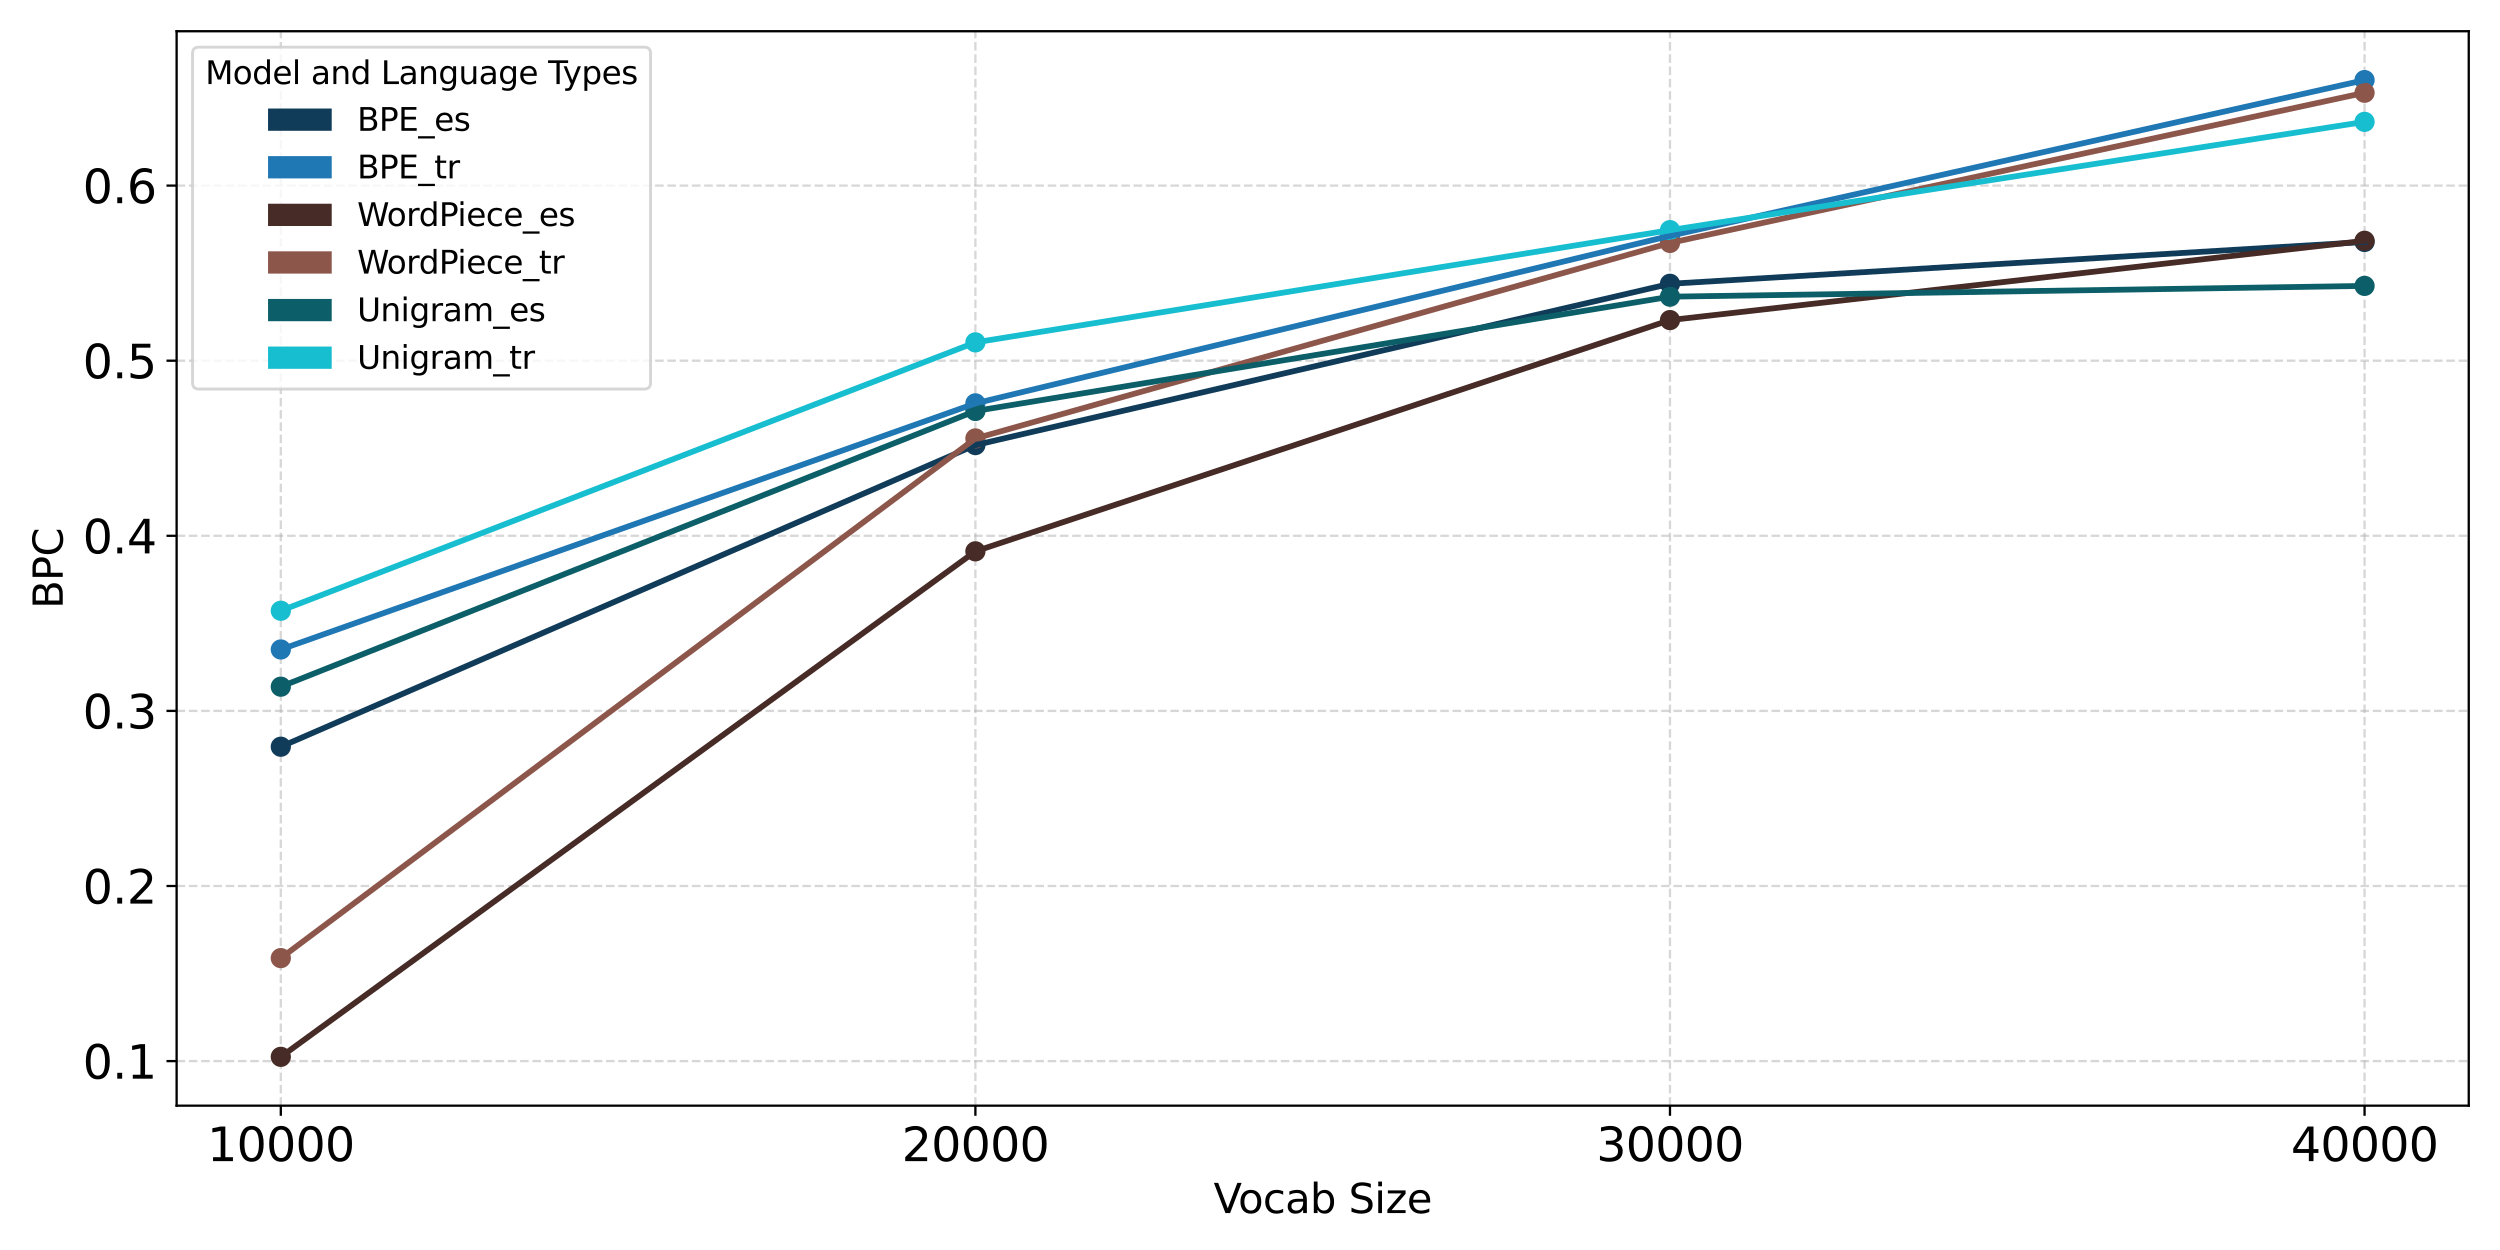 <?xml version="1.0" encoding="utf-8" standalone="no"?>
<!DOCTYPE svg PUBLIC "-//W3C//DTD SVG 1.1//EN"
  "http://www.w3.org/Graphics/SVG/1.1/DTD/svg11.dtd">
<svg xmlns:xlink="http://www.w3.org/1999/xlink" width="864pt" height="432pt" viewBox="0 0 864 432" xmlns="http://www.w3.org/2000/svg" version="1.1">
 <defs>
  <style type="text/css">*{stroke-linejoin: round; stroke-linecap: butt}</style>
 </defs>
 <g id="figure_1">
  <g id="patch_1">
   <path d="M 0 432 
L 864 432 
L 864 0 
L 0 0 
z
" style="fill: #ffffff"/>
  </g>
  <g id="axes_1">
   <g id="patch_2">
    <path d="M 61.04 382.12 
L 853.2 382.12 
L 853.2 10.8 
L 61.04 10.8 
z
" style="fill: #ffffff"/>
   </g>
   <g id="matplotlib.axis_1">
    <g id="xtick_1">
     <g id="line2d_1">
      <path d="M 97.047 382.12 
L 97.047 10.8 
" clip-path="url(#paa1a025ec3)" style="fill: none; stroke-dasharray: 2.96,1.28; stroke-dashoffset: 0; stroke: #b0b0b0; stroke-opacity: 0.5; stroke-width: 0.8"/>
     </g>
     <g id="line2d_2">
      <defs>
       <path id="m5ea8ec9520" d="M 0 0 
L 0 3.5 
" style="stroke: #000000; stroke-width: 0.8"/>
      </defs>
      <g>
       <use xlink:href="#m5ea8ec9520" x="97.047" y="382.12" style="stroke: #000000; stroke-width: 0.8"/>
      </g>
     </g>
     <g id="text_1">
      <!-- 10000 -->
      <g transform="translate(71.597 401.277) scale(0.16 -0.16)">
       <defs>
        <path id="DejaVuSans-31" d="M 794 531 
L 1825 531 
L 1825 4091 
L 703 3866 
L 703 4441 
L 1819 4666 
L 2450 4666 
L 2450 531 
L 3481 531 
L 3481 0 
L 794 0 
L 794 531 
z
" transform="scale(0.016)"/>
        <path id="DejaVuSans-30" d="M 2034 4250 
Q 1547 4250 1301 3770 
Q 1056 3291 1056 2328 
Q 1056 1369 1301 889 
Q 1547 409 2034 409 
Q 2525 409 2770 889 
Q 3016 1369 3016 2328 
Q 3016 3291 2770 3770 
Q 2525 4250 2034 4250 
z
M 2034 4750 
Q 2819 4750 3233 4129 
Q 3647 3509 3647 2328 
Q 3647 1150 3233 529 
Q 2819 -91 2034 -91 
Q 1250 -91 836 529 
Q 422 1150 422 2328 
Q 422 3509 836 4129 
Q 1250 4750 2034 4750 
z
" transform="scale(0.016)"/>
       </defs>
       <use xlink:href="#DejaVuSans-31"/>
       <use xlink:href="#DejaVuSans-30" x="63.623"/>
       <use xlink:href="#DejaVuSans-30" x="127.246"/>
       <use xlink:href="#DejaVuSans-30" x="190.869"/>
       <use xlink:href="#DejaVuSans-30" x="254.492"/>
      </g>
     </g>
    </g>
    <g id="xtick_2">
     <g id="line2d_3">
      <path d="M 337.096 382.12 
L 337.096 10.8 
" clip-path="url(#paa1a025ec3)" style="fill: none; stroke-dasharray: 2.96,1.28; stroke-dashoffset: 0; stroke: #b0b0b0; stroke-opacity: 0.5; stroke-width: 0.8"/>
     </g>
     <g id="line2d_4">
      <g>
       <use xlink:href="#m5ea8ec9520" x="337.096" y="382.12" style="stroke: #000000; stroke-width: 0.8"/>
      </g>
     </g>
     <g id="text_2">
      <!-- 20000 -->
      <g transform="translate(311.646 401.277) scale(0.16 -0.16)">
       <defs>
        <path id="DejaVuSans-32" d="M 1228 531 
L 3431 531 
L 3431 0 
L 469 0 
L 469 531 
Q 828 903 1448 1529 
Q 2069 2156 2228 2338 
Q 2531 2678 2651 2914 
Q 2772 3150 2772 3378 
Q 2772 3750 2511 3984 
Q 2250 4219 1831 4219 
Q 1534 4219 1204 4116 
Q 875 4013 500 3803 
L 500 4441 
Q 881 4594 1212 4672 
Q 1544 4750 1819 4750 
Q 2544 4750 2975 4387 
Q 3406 4025 3406 3419 
Q 3406 3131 3298 2873 
Q 3191 2616 2906 2266 
Q 2828 2175 2409 1742 
Q 1991 1309 1228 531 
z
" transform="scale(0.016)"/>
       </defs>
       <use xlink:href="#DejaVuSans-32"/>
       <use xlink:href="#DejaVuSans-30" x="63.623"/>
       <use xlink:href="#DejaVuSans-30" x="127.246"/>
       <use xlink:href="#DejaVuSans-30" x="190.869"/>
       <use xlink:href="#DejaVuSans-30" x="254.492"/>
      </g>
     </g>
    </g>
    <g id="xtick_3">
     <g id="line2d_5">
      <path d="M 577.144 382.12 
L 577.144 10.8 
" clip-path="url(#paa1a025ec3)" style="fill: none; stroke-dasharray: 2.96,1.28; stroke-dashoffset: 0; stroke: #b0b0b0; stroke-opacity: 0.5; stroke-width: 0.8"/>
     </g>
     <g id="line2d_6">
      <g>
       <use xlink:href="#m5ea8ec9520" x="577.144" y="382.12" style="stroke: #000000; stroke-width: 0.8"/>
      </g>
     </g>
     <g id="text_3">
      <!-- 30000 -->
      <g transform="translate(551.694 401.277) scale(0.16 -0.16)">
       <defs>
        <path id="DejaVuSans-33" d="M 2597 2516 
Q 3050 2419 3304 2112 
Q 3559 1806 3559 1356 
Q 3559 666 3084 287 
Q 2609 -91 1734 -91 
Q 1441 -91 1130 -33 
Q 819 25 488 141 
L 488 750 
Q 750 597 1062 519 
Q 1375 441 1716 441 
Q 2309 441 2620 675 
Q 2931 909 2931 1356 
Q 2931 1769 2642 2001 
Q 2353 2234 1838 2234 
L 1294 2234 
L 1294 2753 
L 1863 2753 
Q 2328 2753 2575 2939 
Q 2822 3125 2822 3475 
Q 2822 3834 2567 4026 
Q 2313 4219 1838 4219 
Q 1578 4219 1281 4162 
Q 984 4106 628 3988 
L 628 4550 
Q 988 4650 1302 4700 
Q 1616 4750 1894 4750 
Q 2613 4750 3031 4423 
Q 3450 4097 3450 3541 
Q 3450 3153 3228 2886 
Q 3006 2619 2597 2516 
z
" transform="scale(0.016)"/>
       </defs>
       <use xlink:href="#DejaVuSans-33"/>
       <use xlink:href="#DejaVuSans-30" x="63.623"/>
       <use xlink:href="#DejaVuSans-30" x="127.246"/>
       <use xlink:href="#DejaVuSans-30" x="190.869"/>
       <use xlink:href="#DejaVuSans-30" x="254.492"/>
      </g>
     </g>
    </g>
    <g id="xtick_4">
     <g id="line2d_7">
      <path d="M 817.193 382.12 
L 817.193 10.8 
" clip-path="url(#paa1a025ec3)" style="fill: none; stroke-dasharray: 2.96,1.28; stroke-dashoffset: 0; stroke: #b0b0b0; stroke-opacity: 0.5; stroke-width: 0.8"/>
     </g>
     <g id="line2d_8">
      <g>
       <use xlink:href="#m5ea8ec9520" x="817.193" y="382.12" style="stroke: #000000; stroke-width: 0.8"/>
      </g>
     </g>
     <g id="text_4">
      <!-- 40000 -->
      <g transform="translate(791.743 401.277) scale(0.16 -0.16)">
       <defs>
        <path id="DejaVuSans-34" d="M 2419 4116 
L 825 1625 
L 2419 1625 
L 2419 4116 
z
M 2253 4666 
L 3047 4666 
L 3047 1625 
L 3713 1625 
L 3713 1100 
L 3047 1100 
L 3047 0 
L 2419 0 
L 2419 1100 
L 313 1100 
L 313 1709 
L 2253 4666 
z
" transform="scale(0.016)"/>
       </defs>
       <use xlink:href="#DejaVuSans-34"/>
       <use xlink:href="#DejaVuSans-30" x="63.623"/>
       <use xlink:href="#DejaVuSans-30" x="127.246"/>
       <use xlink:href="#DejaVuSans-30" x="190.869"/>
       <use xlink:href="#DejaVuSans-30" x="254.492"/>
      </g>
     </g>
    </g>
    <g id="text_5">
     <!-- Vocab Size -->
     <g transform="translate(419.414 419.243) scale(0.14 -0.14)">
      <defs>
       <path id="DejaVuSans-56" d="M 1831 0 
L 50 4666 
L 709 4666 
L 2188 738 
L 3669 4666 
L 4325 4666 
L 2547 0 
L 1831 0 
z
" transform="scale(0.016)"/>
       <path id="DejaVuSans-6f" d="M 1959 3097 
Q 1497 3097 1228 2736 
Q 959 2375 959 1747 
Q 959 1119 1226 758 
Q 1494 397 1959 397 
Q 2419 397 2687 759 
Q 2956 1122 2956 1747 
Q 2956 2369 2687 2733 
Q 2419 3097 1959 3097 
z
M 1959 3584 
Q 2709 3584 3137 3096 
Q 3566 2609 3566 1747 
Q 3566 888 3137 398 
Q 2709 -91 1959 -91 
Q 1206 -91 779 398 
Q 353 888 353 1747 
Q 353 2609 779 3096 
Q 1206 3584 1959 3584 
z
" transform="scale(0.016)"/>
       <path id="DejaVuSans-63" d="M 3122 3366 
L 3122 2828 
Q 2878 2963 2633 3030 
Q 2388 3097 2138 3097 
Q 1578 3097 1268 2742 
Q 959 2388 959 1747 
Q 959 1106 1268 751 
Q 1578 397 2138 397 
Q 2388 397 2633 464 
Q 2878 531 3122 666 
L 3122 134 
Q 2881 22 2623 -34 
Q 2366 -91 2075 -91 
Q 1284 -91 818 406 
Q 353 903 353 1747 
Q 353 2603 823 3093 
Q 1294 3584 2113 3584 
Q 2378 3584 2631 3529 
Q 2884 3475 3122 3366 
z
" transform="scale(0.016)"/>
       <path id="DejaVuSans-61" d="M 2194 1759 
Q 1497 1759 1228 1600 
Q 959 1441 959 1056 
Q 959 750 1161 570 
Q 1363 391 1709 391 
Q 2188 391 2477 730 
Q 2766 1069 2766 1631 
L 2766 1759 
L 2194 1759 
z
M 3341 1997 
L 3341 0 
L 2766 0 
L 2766 531 
Q 2569 213 2275 61 
Q 1981 -91 1556 -91 
Q 1019 -91 701 211 
Q 384 513 384 1019 
Q 384 1609 779 1909 
Q 1175 2209 1959 2209 
L 2766 2209 
L 2766 2266 
Q 2766 2663 2505 2880 
Q 2244 3097 1772 3097 
Q 1472 3097 1187 3025 
Q 903 2953 641 2809 
L 641 3341 
Q 956 3463 1253 3523 
Q 1550 3584 1831 3584 
Q 2591 3584 2966 3190 
Q 3341 2797 3341 1997 
z
" transform="scale(0.016)"/>
       <path id="DejaVuSans-62" d="M 3116 1747 
Q 3116 2381 2855 2742 
Q 2594 3103 2138 3103 
Q 1681 3103 1420 2742 
Q 1159 2381 1159 1747 
Q 1159 1113 1420 752 
Q 1681 391 2138 391 
Q 2594 391 2855 752 
Q 3116 1113 3116 1747 
z
M 1159 2969 
Q 1341 3281 1617 3432 
Q 1894 3584 2278 3584 
Q 2916 3584 3314 3078 
Q 3713 2572 3713 1747 
Q 3713 922 3314 415 
Q 2916 -91 2278 -91 
Q 1894 -91 1617 61 
Q 1341 213 1159 525 
L 1159 0 
L 581 0 
L 581 4863 
L 1159 4863 
L 1159 2969 
z
" transform="scale(0.016)"/>
       <path id="DejaVuSans-20" transform="scale(0.016)"/>
       <path id="DejaVuSans-53" d="M 3425 4513 
L 3425 3897 
Q 3066 4069 2747 4153 
Q 2428 4238 2131 4238 
Q 1616 4238 1336 4038 
Q 1056 3838 1056 3469 
Q 1056 3159 1242 3001 
Q 1428 2844 1947 2747 
L 2328 2669 
Q 3034 2534 3370 2195 
Q 3706 1856 3706 1288 
Q 3706 609 3251 259 
Q 2797 -91 1919 -91 
Q 1588 -91 1214 -16 
Q 841 59 441 206 
L 441 856 
Q 825 641 1194 531 
Q 1563 422 1919 422 
Q 2459 422 2753 634 
Q 3047 847 3047 1241 
Q 3047 1584 2836 1778 
Q 2625 1972 2144 2069 
L 1759 2144 
Q 1053 2284 737 2584 
Q 422 2884 422 3419 
Q 422 4038 858 4394 
Q 1294 4750 2059 4750 
Q 2388 4750 2728 4690 
Q 3069 4631 3425 4513 
z
" transform="scale(0.016)"/>
       <path id="DejaVuSans-69" d="M 603 3500 
L 1178 3500 
L 1178 0 
L 603 0 
L 603 3500 
z
M 603 4863 
L 1178 4863 
L 1178 4134 
L 603 4134 
L 603 4863 
z
" transform="scale(0.016)"/>
       <path id="DejaVuSans-7a" d="M 353 3500 
L 3084 3500 
L 3084 2975 
L 922 459 
L 3084 459 
L 3084 0 
L 275 0 
L 275 525 
L 2438 3041 
L 353 3041 
L 353 3500 
z
" transform="scale(0.016)"/>
       <path id="DejaVuSans-65" d="M 3597 1894 
L 3597 1613 
L 953 1613 
Q 991 1019 1311 708 
Q 1631 397 2203 397 
Q 2534 397 2845 478 
Q 3156 559 3463 722 
L 3463 178 
Q 3153 47 2828 -22 
Q 2503 -91 2169 -91 
Q 1331 -91 842 396 
Q 353 884 353 1716 
Q 353 2575 817 3079 
Q 1281 3584 2069 3584 
Q 2775 3584 3186 3129 
Q 3597 2675 3597 1894 
z
M 3022 2063 
Q 3016 2534 2758 2815 
Q 2500 3097 2075 3097 
Q 1594 3097 1305 2825 
Q 1016 2553 972 2059 
L 3022 2063 
z
" transform="scale(0.016)"/>
      </defs>
      <use xlink:href="#DejaVuSans-56"/>
      <use xlink:href="#DejaVuSans-6f" x="60.658"/>
      <use xlink:href="#DejaVuSans-63" x="121.84"/>
      <use xlink:href="#DejaVuSans-61" x="176.82"/>
      <use xlink:href="#DejaVuSans-62" x="238.1"/>
      <use xlink:href="#DejaVuSans-20" x="301.576"/>
      <use xlink:href="#DejaVuSans-53" x="333.363"/>
      <use xlink:href="#DejaVuSans-69" x="396.84"/>
      <use xlink:href="#DejaVuSans-7a" x="424.623"/>
      <use xlink:href="#DejaVuSans-65" x="477.113"/>
     </g>
    </g>
   </g>
   <g id="matplotlib.axis_2">
    <g id="ytick_1">
     <g id="line2d_9">
      <path d="M 61.04 366.713 
L 853.2 366.713 
" clip-path="url(#paa1a025ec3)" style="fill: none; stroke-dasharray: 2.96,1.28; stroke-dashoffset: 0; stroke: #b0b0b0; stroke-opacity: 0.5; stroke-width: 0.8"/>
     </g>
     <g id="line2d_10">
      <defs>
       <path id="mf764d8d210" d="M 0 0 
L -3.5 0 
" style="stroke: #000000; stroke-width: 0.8"/>
      </defs>
      <g>
       <use xlink:href="#mf764d8d210" x="61.04" y="366.713" style="stroke: #000000; stroke-width: 0.8"/>
      </g>
     </g>
     <g id="text_6">
      <!-- 0.1 -->
      <g transform="translate(28.595 372.792) scale(0.16 -0.16)">
       <defs>
        <path id="DejaVuSans-2e" d="M 684 794 
L 1344 794 
L 1344 0 
L 684 0 
L 684 794 
z
" transform="scale(0.016)"/>
       </defs>
       <use xlink:href="#DejaVuSans-30"/>
       <use xlink:href="#DejaVuSans-2e" x="63.623"/>
       <use xlink:href="#DejaVuSans-31" x="95.41"/>
      </g>
     </g>
    </g>
    <g id="ytick_2">
     <g id="line2d_11">
      <path d="M 61.04 306.199 
L 853.2 306.199 
" clip-path="url(#paa1a025ec3)" style="fill: none; stroke-dasharray: 2.96,1.28; stroke-dashoffset: 0; stroke: #b0b0b0; stroke-opacity: 0.5; stroke-width: 0.8"/>
     </g>
     <g id="line2d_12">
      <g>
       <use xlink:href="#mf764d8d210" x="61.04" y="306.199" style="stroke: #000000; stroke-width: 0.8"/>
      </g>
     </g>
     <g id="text_7">
      <!-- 0.2 -->
      <g transform="translate(28.595 312.278) scale(0.16 -0.16)">
       <use xlink:href="#DejaVuSans-30"/>
       <use xlink:href="#DejaVuSans-2e" x="63.623"/>
       <use xlink:href="#DejaVuSans-32" x="95.41"/>
      </g>
     </g>
    </g>
    <g id="ytick_3">
     <g id="line2d_13">
      <path d="M 61.04 245.684 
L 853.2 245.684 
" clip-path="url(#paa1a025ec3)" style="fill: none; stroke-dasharray: 2.96,1.28; stroke-dashoffset: 0; stroke: #b0b0b0; stroke-opacity: 0.5; stroke-width: 0.8"/>
     </g>
     <g id="line2d_14">
      <g>
       <use xlink:href="#mf764d8d210" x="61.04" y="245.684" style="stroke: #000000; stroke-width: 0.8"/>
      </g>
     </g>
     <g id="text_8">
      <!-- 0.3 -->
      <g transform="translate(28.595 251.763) scale(0.16 -0.16)">
       <use xlink:href="#DejaVuSans-30"/>
       <use xlink:href="#DejaVuSans-2e" x="63.623"/>
       <use xlink:href="#DejaVuSans-33" x="95.41"/>
      </g>
     </g>
    </g>
    <g id="ytick_4">
     <g id="line2d_15">
      <path d="M 61.04 185.17 
L 853.2 185.17 
" clip-path="url(#paa1a025ec3)" style="fill: none; stroke-dasharray: 2.96,1.28; stroke-dashoffset: 0; stroke: #b0b0b0; stroke-opacity: 0.5; stroke-width: 0.8"/>
     </g>
     <g id="line2d_16">
      <g>
       <use xlink:href="#mf764d8d210" x="61.04" y="185.17" style="stroke: #000000; stroke-width: 0.8"/>
      </g>
     </g>
     <g id="text_9">
      <!-- 0.4 -->
      <g transform="translate(28.595 191.249) scale(0.16 -0.16)">
       <use xlink:href="#DejaVuSans-30"/>
       <use xlink:href="#DejaVuSans-2e" x="63.623"/>
       <use xlink:href="#DejaVuSans-34" x="95.41"/>
      </g>
     </g>
    </g>
    <g id="ytick_5">
     <g id="line2d_17">
      <path d="M 61.04 124.656 
L 853.2 124.656 
" clip-path="url(#paa1a025ec3)" style="fill: none; stroke-dasharray: 2.96,1.28; stroke-dashoffset: 0; stroke: #b0b0b0; stroke-opacity: 0.5; stroke-width: 0.8"/>
     </g>
     <g id="line2d_18">
      <g>
       <use xlink:href="#mf764d8d210" x="61.04" y="124.656" style="stroke: #000000; stroke-width: 0.8"/>
      </g>
     </g>
     <g id="text_10">
      <!-- 0.5 -->
      <g transform="translate(28.595 130.734) scale(0.16 -0.16)">
       <defs>
        <path id="DejaVuSans-35" d="M 691 4666 
L 3169 4666 
L 3169 4134 
L 1269 4134 
L 1269 2991 
Q 1406 3038 1543 3061 
Q 1681 3084 1819 3084 
Q 2600 3084 3056 2656 
Q 3513 2228 3513 1497 
Q 3513 744 3044 326 
Q 2575 -91 1722 -91 
Q 1428 -91 1123 -41 
Q 819 9 494 109 
L 494 744 
Q 775 591 1075 516 
Q 1375 441 1709 441 
Q 2250 441 2565 725 
Q 2881 1009 2881 1497 
Q 2881 1984 2565 2268 
Q 2250 2553 1709 2553 
Q 1456 2553 1204 2497 
Q 953 2441 691 2322 
L 691 4666 
z
" transform="scale(0.016)"/>
       </defs>
       <use xlink:href="#DejaVuSans-30"/>
       <use xlink:href="#DejaVuSans-2e" x="63.623"/>
       <use xlink:href="#DejaVuSans-35" x="95.41"/>
      </g>
     </g>
    </g>
    <g id="ytick_6">
     <g id="line2d_19">
      <path d="M 61.04 64.141 
L 853.2 64.141 
" clip-path="url(#paa1a025ec3)" style="fill: none; stroke-dasharray: 2.96,1.28; stroke-dashoffset: 0; stroke: #b0b0b0; stroke-opacity: 0.5; stroke-width: 0.8"/>
     </g>
     <g id="line2d_20">
      <g>
       <use xlink:href="#mf764d8d210" x="61.04" y="64.141" style="stroke: #000000; stroke-width: 0.8"/>
      </g>
     </g>
     <g id="text_11">
      <!-- 0.6 -->
      <g transform="translate(28.595 70.22) scale(0.16 -0.16)">
       <defs>
        <path id="DejaVuSans-36" d="M 2113 2584 
Q 1688 2584 1439 2293 
Q 1191 2003 1191 1497 
Q 1191 994 1439 701 
Q 1688 409 2113 409 
Q 2538 409 2786 701 
Q 3034 994 3034 1497 
Q 3034 2003 2786 2293 
Q 2538 2584 2113 2584 
z
M 3366 4563 
L 3366 3988 
Q 3128 4100 2886 4159 
Q 2644 4219 2406 4219 
Q 1781 4219 1451 3797 
Q 1122 3375 1075 2522 
Q 1259 2794 1537 2939 
Q 1816 3084 2150 3084 
Q 2853 3084 3261 2657 
Q 3669 2231 3669 1497 
Q 3669 778 3244 343 
Q 2819 -91 2113 -91 
Q 1303 -91 875 529 
Q 447 1150 447 2328 
Q 447 3434 972 4092 
Q 1497 4750 2381 4750 
Q 2619 4750 2861 4703 
Q 3103 4656 3366 4563 
z
" transform="scale(0.016)"/>
       </defs>
       <use xlink:href="#DejaVuSans-30"/>
       <use xlink:href="#DejaVuSans-2e" x="63.623"/>
       <use xlink:href="#DejaVuSans-36" x="95.41"/>
      </g>
     </g>
    </g>
    <g id="text_12">
     <!-- BPC -->
     <g transform="translate(21.683 210.371) rotate(-90) scale(0.14 -0.14)">
      <defs>
       <path id="DejaVuSans-42" d="M 1259 2228 
L 1259 519 
L 2272 519 
Q 2781 519 3026 730 
Q 3272 941 3272 1375 
Q 3272 1813 3026 2020 
Q 2781 2228 2272 2228 
L 1259 2228 
z
M 1259 4147 
L 1259 2741 
L 2194 2741 
Q 2656 2741 2882 2914 
Q 3109 3088 3109 3444 
Q 3109 3797 2882 3972 
Q 2656 4147 2194 4147 
L 1259 4147 
z
M 628 4666 
L 2241 4666 
Q 2963 4666 3353 4366 
Q 3744 4066 3744 3513 
Q 3744 3084 3544 2831 
Q 3344 2578 2956 2516 
Q 3422 2416 3680 2098 
Q 3938 1781 3938 1306 
Q 3938 681 3513 340 
Q 3088 0 2303 0 
L 628 0 
L 628 4666 
z
" transform="scale(0.016)"/>
       <path id="DejaVuSans-50" d="M 1259 4147 
L 1259 2394 
L 2053 2394 
Q 2494 2394 2734 2622 
Q 2975 2850 2975 3272 
Q 2975 3691 2734 3919 
Q 2494 4147 2053 4147 
L 1259 4147 
z
M 628 4666 
L 2053 4666 
Q 2838 4666 3239 4311 
Q 3641 3956 3641 3272 
Q 3641 2581 3239 2228 
Q 2838 1875 2053 1875 
L 1259 1875 
L 1259 0 
L 628 0 
L 628 4666 
z
" transform="scale(0.016)"/>
       <path id="DejaVuSans-43" d="M 4122 4306 
L 4122 3641 
Q 3803 3938 3442 4084 
Q 3081 4231 2675 4231 
Q 1875 4231 1450 3742 
Q 1025 3253 1025 2328 
Q 1025 1406 1450 917 
Q 1875 428 2675 428 
Q 3081 428 3442 575 
Q 3803 722 4122 1019 
L 4122 359 
Q 3791 134 3420 21 
Q 3050 -91 2638 -91 
Q 1578 -91 968 557 
Q 359 1206 359 2328 
Q 359 3453 968 4101 
Q 1578 4750 2638 4750 
Q 3056 4750 3426 4639 
Q 3797 4528 4122 4306 
z
" transform="scale(0.016)"/>
      </defs>
      <use xlink:href="#DejaVuSans-42"/>
      <use xlink:href="#DejaVuSans-50" x="68.604"/>
      <use xlink:href="#DejaVuSans-43" x="128.906"/>
     </g>
    </g>
   </g>
   <g id="line2d_21">
    <path d="M 97.047 258.068 
" clip-path="url(#paa1a025ec3)" style="fill: none; stroke: #103c5a; stroke-width: 1.5; stroke-linecap: square"/>
    <defs>
     <path id="m902b6ab898" d="M 0 3 
C 0.796 3 1.559 2.684 2.121 2.121 
C 2.684 1.559 3 0.796 3 0 
C 3 -0.796 2.684 -1.559 2.121 -2.121 
C 1.559 -2.684 0.796 -3 0 -3 
C -0.796 -3 -1.559 -2.684 -2.121 -2.121 
C -2.684 -1.559 -3 -0.796 -3 0 
C -3 0.796 -2.684 1.559 -2.121 2.121 
C -1.559 2.684 -0.796 3 0 3 
z
" style="stroke: #103c5a"/>
    </defs>
    <g clip-path="url(#paa1a025ec3)">
     <use xlink:href="#m902b6ab898" x="97.047" y="258.068" style="fill: #103c5a; stroke: #103c5a"/>
    </g>
   </g>
   <g id="line2d_22">
    <path d="M 337.096 153.814 
" clip-path="url(#paa1a025ec3)" style="fill: none; stroke: #103c5a; stroke-width: 1.5; stroke-linecap: square"/>
    <g clip-path="url(#paa1a025ec3)">
     <use xlink:href="#m902b6ab898" x="337.096" y="153.814" style="fill: #103c5a; stroke: #103c5a"/>
    </g>
   </g>
   <g id="line2d_23">
    <path d="M 577.144 98.077 
" clip-path="url(#paa1a025ec3)" style="fill: none; stroke: #103c5a; stroke-width: 1.5; stroke-linecap: square"/>
    <g clip-path="url(#paa1a025ec3)">
     <use xlink:href="#m902b6ab898" x="577.144" y="98.077" style="fill: #103c5a; stroke: #103c5a"/>
    </g>
   </g>
   <g id="line2d_24">
    <path d="M 817.193 83.622 
" clip-path="url(#paa1a025ec3)" style="fill: none; stroke: #103c5a; stroke-width: 1.5; stroke-linecap: square"/>
    <g clip-path="url(#paa1a025ec3)">
     <use xlink:href="#m902b6ab898" x="817.193" y="83.622" style="fill: #103c5a; stroke: #103c5a"/>
    </g>
   </g>
   <g id="line2d_25">
    <path d="M 97.047 224.46 
" clip-path="url(#paa1a025ec3)" style="fill: none; stroke: #1f77b4; stroke-width: 1.5; stroke-linecap: square"/>
    <defs>
     <path id="mcb213d153a" d="M 0 3 
C 0.796 3 1.559 2.684 2.121 2.121 
C 2.684 1.559 3 0.796 3 0 
C 3 -0.796 2.684 -1.559 2.121 -2.121 
C 1.559 -2.684 0.796 -3 0 -3 
C -0.796 -3 -1.559 -2.684 -2.121 -2.121 
C -2.684 -1.559 -3 -0.796 -3 0 
C -3 0.796 -2.684 1.559 -2.121 2.121 
C -1.559 2.684 -0.796 3 0 3 
z
" style="stroke: #1f77b4"/>
    </defs>
    <g clip-path="url(#paa1a025ec3)">
     <use xlink:href="#mcb213d153a" x="97.047" y="224.46" style="fill: #1f77b4; stroke: #1f77b4"/>
    </g>
   </g>
   <g id="line2d_26">
    <path d="M 337.096 139.403 
" clip-path="url(#paa1a025ec3)" style="fill: none; stroke: #1f77b4; stroke-width: 1.5; stroke-linecap: square"/>
    <g clip-path="url(#paa1a025ec3)">
     <use xlink:href="#mcb213d153a" x="337.096" y="139.403" style="fill: #1f77b4; stroke: #1f77b4"/>
    </g>
   </g>
   <g id="line2d_27">
    <path d="M 577.144 81.499 
" clip-path="url(#paa1a025ec3)" style="fill: none; stroke: #1f77b4; stroke-width: 1.5; stroke-linecap: square"/>
    <g clip-path="url(#paa1a025ec3)">
     <use xlink:href="#mcb213d153a" x="577.144" y="81.499" style="fill: #1f77b4; stroke: #1f77b4"/>
    </g>
   </g>
   <g id="line2d_28">
    <path d="M 817.193 27.678 
" clip-path="url(#paa1a025ec3)" style="fill: none; stroke: #1f77b4; stroke-width: 1.5; stroke-linecap: square"/>
    <g clip-path="url(#paa1a025ec3)">
     <use xlink:href="#mcb213d153a" x="817.193" y="27.678" style="fill: #1f77b4; stroke: #1f77b4"/>
    </g>
   </g>
   <g id="line2d_29">
    <path d="M 97.047 365.242 
" clip-path="url(#paa1a025ec3)" style="fill: none; stroke: #462b26; stroke-width: 1.5; stroke-linecap: square"/>
    <defs>
     <path id="m6c644f14a7" d="M 0 3 
C 0.796 3 1.559 2.684 2.121 2.121 
C 2.684 1.559 3 0.796 3 0 
C 3 -0.796 2.684 -1.559 2.121 -2.121 
C 1.559 -2.684 0.796 -3 0 -3 
C -0.796 -3 -1.559 -2.684 -2.121 -2.121 
C -2.684 -1.559 -3 -0.796 -3 0 
C -3 0.796 -2.684 1.559 -2.121 2.121 
C -1.559 2.684 -0.796 3 0 3 
z
" style="stroke: #462b26"/>
    </defs>
    <g clip-path="url(#paa1a025ec3)">
     <use xlink:href="#m6c644f14a7" x="97.047" y="365.242" style="fill: #462b26; stroke: #462b26"/>
    </g>
   </g>
   <g id="line2d_30">
    <path d="M 337.096 190.539 
" clip-path="url(#paa1a025ec3)" style="fill: none; stroke: #462b26; stroke-width: 1.5; stroke-linecap: square"/>
    <g clip-path="url(#paa1a025ec3)">
     <use xlink:href="#m6c644f14a7" x="337.096" y="190.539" style="fill: #462b26; stroke: #462b26"/>
    </g>
   </g>
   <g id="line2d_31">
    <path d="M 577.144 110.62 
" clip-path="url(#paa1a025ec3)" style="fill: none; stroke: #462b26; stroke-width: 1.5; stroke-linecap: square"/>
    <g clip-path="url(#paa1a025ec3)">
     <use xlink:href="#m6c644f14a7" x="577.144" y="110.62" style="fill: #462b26; stroke: #462b26"/>
    </g>
   </g>
   <g id="line2d_32">
    <path d="M 817.193 83.214 
" clip-path="url(#paa1a025ec3)" style="fill: none; stroke: #462b26; stroke-width: 1.5; stroke-linecap: square"/>
    <g clip-path="url(#paa1a025ec3)">
     <use xlink:href="#m6c644f14a7" x="817.193" y="83.214" style="fill: #462b26; stroke: #462b26"/>
    </g>
   </g>
   <g id="line2d_33">
    <path d="M 97.047 331.121 
" clip-path="url(#paa1a025ec3)" style="fill: none; stroke: #8c564b; stroke-width: 1.5; stroke-linecap: square"/>
    <defs>
     <path id="m94c8083b87" d="M 0 3 
C 0.796 3 1.559 2.684 2.121 2.121 
C 2.684 1.559 3 0.796 3 0 
C 3 -0.796 2.684 -1.559 2.121 -2.121 
C 1.559 -2.684 0.796 -3 0 -3 
C -0.796 -3 -1.559 -2.684 -2.121 -2.121 
C -2.684 -1.559 -3 -0.796 -3 0 
C -3 0.796 -2.684 1.559 -2.121 2.121 
C -1.559 2.684 -0.796 3 0 3 
z
" style="stroke: #8c564b"/>
    </defs>
    <g clip-path="url(#paa1a025ec3)">
     <use xlink:href="#m94c8083b87" x="97.047" y="331.121" style="fill: #8c564b; stroke: #8c564b"/>
    </g>
   </g>
   <g id="line2d_34">
    <path d="M 337.096 151.523 
" clip-path="url(#paa1a025ec3)" style="fill: none; stroke: #8c564b; stroke-width: 1.5; stroke-linecap: square"/>
    <g clip-path="url(#paa1a025ec3)">
     <use xlink:href="#m94c8083b87" x="337.096" y="151.523" style="fill: #8c564b; stroke: #8c564b"/>
    </g>
   </g>
   <g id="line2d_35">
    <path d="M 577.144 83.954 
" clip-path="url(#paa1a025ec3)" style="fill: none; stroke: #8c564b; stroke-width: 1.5; stroke-linecap: square"/>
    <g clip-path="url(#paa1a025ec3)">
     <use xlink:href="#m94c8083b87" x="577.144" y="83.954" style="fill: #8c564b; stroke: #8c564b"/>
    </g>
   </g>
   <g id="line2d_36">
    <path d="M 817.193 32.057 
" clip-path="url(#paa1a025ec3)" style="fill: none; stroke: #8c564b; stroke-width: 1.5; stroke-linecap: square"/>
    <g clip-path="url(#paa1a025ec3)">
     <use xlink:href="#m94c8083b87" x="817.193" y="32.057" style="fill: #8c564b; stroke: #8c564b"/>
    </g>
   </g>
   <g id="line2d_37">
    <path d="M 97.047 237.318 
" clip-path="url(#paa1a025ec3)" style="fill: none; stroke: #0c5f68; stroke-width: 1.5; stroke-linecap: square"/>
    <defs>
     <path id="m406b2656cd" d="M 0 3 
C 0.796 3 1.559 2.684 2.121 2.121 
C 2.684 1.559 3 0.796 3 0 
C 3 -0.796 2.684 -1.559 2.121 -2.121 
C 1.559 -2.684 0.796 -3 0 -3 
C -0.796 -3 -1.559 -2.684 -2.121 -2.121 
C -2.684 -1.559 -3 -0.796 -3 0 
C -3 0.796 -2.684 1.559 -2.121 2.121 
C -1.559 2.684 -0.796 3 0 3 
z
" style="stroke: #0c5f68"/>
    </defs>
    <g clip-path="url(#paa1a025ec3)">
     <use xlink:href="#m406b2656cd" x="97.047" y="237.318" style="fill: #0c5f68; stroke: #0c5f68"/>
    </g>
   </g>
   <g id="line2d_38">
    <path d="M 337.096 142.029 
" clip-path="url(#paa1a025ec3)" style="fill: none; stroke: #0c5f68; stroke-width: 1.5; stroke-linecap: square"/>
    <g clip-path="url(#paa1a025ec3)">
     <use xlink:href="#m406b2656cd" x="337.096" y="142.029" style="fill: #0c5f68; stroke: #0c5f68"/>
    </g>
   </g>
   <g id="line2d_39">
    <path d="M 577.144 102.534 
" clip-path="url(#paa1a025ec3)" style="fill: none; stroke: #0c5f68; stroke-width: 1.5; stroke-linecap: square"/>
    <g clip-path="url(#paa1a025ec3)">
     <use xlink:href="#m406b2656cd" x="577.144" y="102.534" style="fill: #0c5f68; stroke: #0c5f68"/>
    </g>
   </g>
   <g id="line2d_40">
    <path d="M 817.193 98.802 
" clip-path="url(#paa1a025ec3)" style="fill: none; stroke: #0c5f68; stroke-width: 1.5; stroke-linecap: square"/>
    <g clip-path="url(#paa1a025ec3)">
     <use xlink:href="#m406b2656cd" x="817.193" y="98.802" style="fill: #0c5f68; stroke: #0c5f68"/>
    </g>
   </g>
   <g id="line2d_41">
    <path d="M 97.047 211.076 
" clip-path="url(#paa1a025ec3)" style="fill: none; stroke: #17becf; stroke-width: 1.5; stroke-linecap: square"/>
    <defs>
     <path id="m7c2806e141" d="M 0 3 
C 0.796 3 1.559 2.684 2.121 2.121 
C 2.684 1.559 3 0.796 3 0 
C 3 -0.796 2.684 -1.559 2.121 -2.121 
C 1.559 -2.684 0.796 -3 0 -3 
C -0.796 -3 -1.559 -2.684 -2.121 -2.121 
C -2.684 -1.559 -3 -0.796 -3 0 
C -3 0.796 -2.684 1.559 -2.121 2.121 
C -1.559 2.684 -0.796 3 0 3 
z
" style="stroke: #17becf"/>
    </defs>
    <g clip-path="url(#paa1a025ec3)">
     <use xlink:href="#m7c2806e141" x="97.047" y="211.076" style="fill: #17becf; stroke: #17becf"/>
    </g>
   </g>
   <g id="line2d_42">
    <path d="M 337.096 118.32 
" clip-path="url(#paa1a025ec3)" style="fill: none; stroke: #17becf; stroke-width: 1.5; stroke-linecap: square"/>
    <g clip-path="url(#paa1a025ec3)">
     <use xlink:href="#m7c2806e141" x="337.096" y="118.32" style="fill: #17becf; stroke: #17becf"/>
    </g>
   </g>
   <g id="line2d_43">
    <path d="M 577.144 79.53 
" clip-path="url(#paa1a025ec3)" style="fill: none; stroke: #17becf; stroke-width: 1.5; stroke-linecap: square"/>
    <g clip-path="url(#paa1a025ec3)">
     <use xlink:href="#m7c2806e141" x="577.144" y="79.53" style="fill: #17becf; stroke: #17becf"/>
    </g>
   </g>
   <g id="line2d_44">
    <path d="M 817.193 42.112 
" clip-path="url(#paa1a025ec3)" style="fill: none; stroke: #17becf; stroke-width: 1.5; stroke-linecap: square"/>
    <g clip-path="url(#paa1a025ec3)">
     <use xlink:href="#m7c2806e141" x="817.193" y="42.112" style="fill: #17becf; stroke: #17becf"/>
    </g>
   </g>
   <g id="line2d_45">
    <path d="M 97.047 258.068 
L 337.096 153.814 
" clip-path="url(#paa1a025ec3)" style="fill: none; stroke: #103c5a; stroke-width: 2; stroke-linecap: square"/>
   </g>
   <g id="line2d_46">
    <path d="M 337.096 153.814 
L 577.144 98.077 
" clip-path="url(#paa1a025ec3)" style="fill: none; stroke: #103c5a; stroke-width: 2; stroke-linecap: square"/>
   </g>
   <g id="line2d_47">
    <path d="M 577.144 98.077 
L 817.193 83.622 
" clip-path="url(#paa1a025ec3)" style="fill: none; stroke: #103c5a; stroke-width: 2; stroke-linecap: square"/>
   </g>
   <g id="line2d_48">
    <path d="M 97.047 224.46 
L 337.096 139.403 
" clip-path="url(#paa1a025ec3)" style="fill: none; stroke: #1f77b4; stroke-width: 2; stroke-linecap: square"/>
   </g>
   <g id="line2d_49">
    <path d="M 337.096 139.403 
L 577.144 81.499 
" clip-path="url(#paa1a025ec3)" style="fill: none; stroke: #1f77b4; stroke-width: 2; stroke-linecap: square"/>
   </g>
   <g id="line2d_50">
    <path d="M 577.144 81.499 
L 817.193 27.678 
" clip-path="url(#paa1a025ec3)" style="fill: none; stroke: #1f77b4; stroke-width: 2; stroke-linecap: square"/>
   </g>
   <g id="line2d_51">
    <path d="M 97.047 365.242 
L 337.096 190.539 
" clip-path="url(#paa1a025ec3)" style="fill: none; stroke: #462b26; stroke-width: 2; stroke-linecap: square"/>
   </g>
   <g id="line2d_52">
    <path d="M 337.096 190.539 
L 577.144 110.62 
" clip-path="url(#paa1a025ec3)" style="fill: none; stroke: #462b26; stroke-width: 2; stroke-linecap: square"/>
   </g>
   <g id="line2d_53">
    <path d="M 577.144 110.62 
L 817.193 83.214 
" clip-path="url(#paa1a025ec3)" style="fill: none; stroke: #462b26; stroke-width: 2; stroke-linecap: square"/>
   </g>
   <g id="line2d_54">
    <path d="M 97.047 331.121 
L 337.096 151.523 
" clip-path="url(#paa1a025ec3)" style="fill: none; stroke: #8c564b; stroke-width: 2; stroke-linecap: square"/>
   </g>
   <g id="line2d_55">
    <path d="M 337.096 151.523 
L 577.144 83.954 
" clip-path="url(#paa1a025ec3)" style="fill: none; stroke: #8c564b; stroke-width: 2; stroke-linecap: square"/>
   </g>
   <g id="line2d_56">
    <path d="M 577.144 83.954 
L 817.193 32.057 
" clip-path="url(#paa1a025ec3)" style="fill: none; stroke: #8c564b; stroke-width: 2; stroke-linecap: square"/>
   </g>
   <g id="line2d_57">
    <path d="M 97.047 237.318 
L 337.096 142.029 
" clip-path="url(#paa1a025ec3)" style="fill: none; stroke: #0c5f68; stroke-width: 2; stroke-linecap: square"/>
   </g>
   <g id="line2d_58">
    <path d="M 337.096 142.029 
L 577.144 102.534 
" clip-path="url(#paa1a025ec3)" style="fill: none; stroke: #0c5f68; stroke-width: 2; stroke-linecap: square"/>
   </g>
   <g id="line2d_59">
    <path d="M 577.144 102.534 
L 817.193 98.802 
" clip-path="url(#paa1a025ec3)" style="fill: none; stroke: #0c5f68; stroke-width: 2; stroke-linecap: square"/>
   </g>
   <g id="line2d_60">
    <path d="M 97.047 211.076 
L 337.096 118.32 
" clip-path="url(#paa1a025ec3)" style="fill: none; stroke: #17becf; stroke-width: 2; stroke-linecap: square"/>
   </g>
   <g id="line2d_61">
    <path d="M 337.096 118.32 
L 577.144 79.53 
" clip-path="url(#paa1a025ec3)" style="fill: none; stroke: #17becf; stroke-width: 2; stroke-linecap: square"/>
   </g>
   <g id="line2d_62">
    <path d="M 577.144 79.53 
L 817.193 42.112 
" clip-path="url(#paa1a025ec3)" style="fill: none; stroke: #17becf; stroke-width: 2; stroke-linecap: square"/>
   </g>
   <g id="patch_3">
    <path d="M 61.04 382.12 
L 61.04 10.8 
" style="fill: none; stroke: #000000; stroke-width: 0.8; stroke-linejoin: miter; stroke-linecap: square"/>
   </g>
   <g id="patch_4">
    <path d="M 853.2 382.12 
L 853.2 10.8 
" style="fill: none; stroke: #000000; stroke-width: 0.8; stroke-linejoin: miter; stroke-linecap: square"/>
   </g>
   <g id="patch_5">
    <path d="M 61.04 382.12 
L 853.2 382.12 
" style="fill: none; stroke: #000000; stroke-width: 0.8; stroke-linejoin: miter; stroke-linecap: square"/>
   </g>
   <g id="patch_6">
    <path d="M 61.04 10.8 
L 853.2 10.8 
" style="fill: none; stroke: #000000; stroke-width: 0.8; stroke-linejoin: miter; stroke-linecap: square"/>
   </g>
   <g id="legend_1">
    <g id="patch_7">
     <path d="M 68.74 134.457 
L 222.633 134.457 
Q 224.833 134.457 224.833 132.257 
L 224.833 18.5 
Q 224.833 16.3 222.633 16.3 
L 68.74 16.3 
Q 66.54 16.3 66.54 18.5 
L 66.54 132.257 
Q 66.54 134.457 68.74 134.457 
z
" style="fill: #ffffff; opacity: 0.8; stroke: #cccccc; stroke-linejoin: miter"/>
    </g>
    <g id="text_13">
     <!-- Model and Language Types -->
     <g transform="translate(70.94 29.058) scale(0.11 -0.11)">
      <defs>
       <path id="DejaVuSans-4d" d="M 628 4666 
L 1569 4666 
L 2759 1491 
L 3956 4666 
L 4897 4666 
L 4897 0 
L 4281 0 
L 4281 4097 
L 3078 897 
L 2444 897 
L 1241 4097 
L 1241 0 
L 628 0 
L 628 4666 
z
" transform="scale(0.016)"/>
       <path id="DejaVuSans-64" d="M 2906 2969 
L 2906 4863 
L 3481 4863 
L 3481 0 
L 2906 0 
L 2906 525 
Q 2725 213 2448 61 
Q 2172 -91 1784 -91 
Q 1150 -91 751 415 
Q 353 922 353 1747 
Q 353 2572 751 3078 
Q 1150 3584 1784 3584 
Q 2172 3584 2448 3432 
Q 2725 3281 2906 2969 
z
M 947 1747 
Q 947 1113 1208 752 
Q 1469 391 1925 391 
Q 2381 391 2643 752 
Q 2906 1113 2906 1747 
Q 2906 2381 2643 2742 
Q 2381 3103 1925 3103 
Q 1469 3103 1208 2742 
Q 947 2381 947 1747 
z
" transform="scale(0.016)"/>
       <path id="DejaVuSans-6c" d="M 603 4863 
L 1178 4863 
L 1178 0 
L 603 0 
L 603 4863 
z
" transform="scale(0.016)"/>
       <path id="DejaVuSans-6e" d="M 3513 2113 
L 3513 0 
L 2938 0 
L 2938 2094 
Q 2938 2591 2744 2837 
Q 2550 3084 2163 3084 
Q 1697 3084 1428 2787 
Q 1159 2491 1159 1978 
L 1159 0 
L 581 0 
L 581 3500 
L 1159 3500 
L 1159 2956 
Q 1366 3272 1645 3428 
Q 1925 3584 2291 3584 
Q 2894 3584 3203 3211 
Q 3513 2838 3513 2113 
z
" transform="scale(0.016)"/>
       <path id="DejaVuSans-4c" d="M 628 4666 
L 1259 4666 
L 1259 531 
L 3531 531 
L 3531 0 
L 628 0 
L 628 4666 
z
" transform="scale(0.016)"/>
       <path id="DejaVuSans-67" d="M 2906 1791 
Q 2906 2416 2648 2759 
Q 2391 3103 1925 3103 
Q 1463 3103 1205 2759 
Q 947 2416 947 1791 
Q 947 1169 1205 825 
Q 1463 481 1925 481 
Q 2391 481 2648 825 
Q 2906 1169 2906 1791 
z
M 3481 434 
Q 3481 -459 3084 -895 
Q 2688 -1331 1869 -1331 
Q 1566 -1331 1297 -1286 
Q 1028 -1241 775 -1147 
L 775 -588 
Q 1028 -725 1275 -790 
Q 1522 -856 1778 -856 
Q 2344 -856 2625 -561 
Q 2906 -266 2906 331 
L 2906 616 
Q 2728 306 2450 153 
Q 2172 0 1784 0 
Q 1141 0 747 490 
Q 353 981 353 1791 
Q 353 2603 747 3093 
Q 1141 3584 1784 3584 
Q 2172 3584 2450 3431 
Q 2728 3278 2906 2969 
L 2906 3500 
L 3481 3500 
L 3481 434 
z
" transform="scale(0.016)"/>
       <path id="DejaVuSans-75" d="M 544 1381 
L 544 3500 
L 1119 3500 
L 1119 1403 
Q 1119 906 1312 657 
Q 1506 409 1894 409 
Q 2359 409 2629 706 
Q 2900 1003 2900 1516 
L 2900 3500 
L 3475 3500 
L 3475 0 
L 2900 0 
L 2900 538 
Q 2691 219 2414 64 
Q 2138 -91 1772 -91 
Q 1169 -91 856 284 
Q 544 659 544 1381 
z
M 1991 3584 
L 1991 3584 
z
" transform="scale(0.016)"/>
       <path id="DejaVuSans-54" d="M -19 4666 
L 3928 4666 
L 3928 4134 
L 2272 4134 
L 2272 0 
L 1638 0 
L 1638 4134 
L -19 4134 
L -19 4666 
z
" transform="scale(0.016)"/>
       <path id="DejaVuSans-79" d="M 2059 -325 
Q 1816 -950 1584 -1140 
Q 1353 -1331 966 -1331 
L 506 -1331 
L 506 -850 
L 844 -850 
Q 1081 -850 1212 -737 
Q 1344 -625 1503 -206 
L 1606 56 
L 191 3500 
L 800 3500 
L 1894 763 
L 2988 3500 
L 3597 3500 
L 2059 -325 
z
" transform="scale(0.016)"/>
       <path id="DejaVuSans-70" d="M 1159 525 
L 1159 -1331 
L 581 -1331 
L 581 3500 
L 1159 3500 
L 1159 2969 
Q 1341 3281 1617 3432 
Q 1894 3584 2278 3584 
Q 2916 3584 3314 3078 
Q 3713 2572 3713 1747 
Q 3713 922 3314 415 
Q 2916 -91 2278 -91 
Q 1894 -91 1617 61 
Q 1341 213 1159 525 
z
M 3116 1747 
Q 3116 2381 2855 2742 
Q 2594 3103 2138 3103 
Q 1681 3103 1420 2742 
Q 1159 2381 1159 1747 
Q 1159 1113 1420 752 
Q 1681 391 2138 391 
Q 2594 391 2855 752 
Q 3116 1113 3116 1747 
z
" transform="scale(0.016)"/>
       <path id="DejaVuSans-73" d="M 2834 3397 
L 2834 2853 
Q 2591 2978 2328 3040 
Q 2066 3103 1784 3103 
Q 1356 3103 1142 2972 
Q 928 2841 928 2578 
Q 928 2378 1081 2264 
Q 1234 2150 1697 2047 
L 1894 2003 
Q 2506 1872 2764 1633 
Q 3022 1394 3022 966 
Q 3022 478 2636 193 
Q 2250 -91 1575 -91 
Q 1294 -91 989 -36 
Q 684 19 347 128 
L 347 722 
Q 666 556 975 473 
Q 1284 391 1588 391 
Q 1994 391 2212 530 
Q 2431 669 2431 922 
Q 2431 1156 2273 1281 
Q 2116 1406 1581 1522 
L 1381 1569 
Q 847 1681 609 1914 
Q 372 2147 372 2553 
Q 372 3047 722 3315 
Q 1072 3584 1716 3584 
Q 2034 3584 2315 3537 
Q 2597 3491 2834 3397 
z
" transform="scale(0.016)"/>
      </defs>
      <use xlink:href="#DejaVuSans-4d"/>
      <use xlink:href="#DejaVuSans-6f" x="86.279"/>
      <use xlink:href="#DejaVuSans-64" x="147.461"/>
      <use xlink:href="#DejaVuSans-65" x="210.938"/>
      <use xlink:href="#DejaVuSans-6c" x="272.461"/>
      <use xlink:href="#DejaVuSans-20" x="300.244"/>
      <use xlink:href="#DejaVuSans-61" x="332.031"/>
      <use xlink:href="#DejaVuSans-6e" x="393.311"/>
      <use xlink:href="#DejaVuSans-64" x="456.689"/>
      <use xlink:href="#DejaVuSans-20" x="520.166"/>
      <use xlink:href="#DejaVuSans-4c" x="551.953"/>
      <use xlink:href="#DejaVuSans-61" x="607.666"/>
      <use xlink:href="#DejaVuSans-6e" x="668.945"/>
      <use xlink:href="#DejaVuSans-67" x="732.324"/>
      <use xlink:href="#DejaVuSans-75" x="795.801"/>
      <use xlink:href="#DejaVuSans-61" x="859.18"/>
      <use xlink:href="#DejaVuSans-67" x="920.459"/>
      <use xlink:href="#DejaVuSans-65" x="983.936"/>
      <use xlink:href="#DejaVuSans-20" x="1045.459"/>
      <use xlink:href="#DejaVuSans-54" x="1077.246"/>
      <use xlink:href="#DejaVuSans-79" x="1122.705"/>
      <use xlink:href="#DejaVuSans-70" x="1181.885"/>
      <use xlink:href="#DejaVuSans-65" x="1245.361"/>
      <use xlink:href="#DejaVuSans-73" x="1306.885"/>
     </g>
    </g>
    <g id="patch_8">
     <path d="M 92.638 45.204 
L 114.638 45.204 
L 114.638 37.504 
L 92.638 37.504 
z
" style="fill: #103c5a"/>
    </g>
    <g id="text_14">
     <!-- BPE_es -->
     <g transform="translate(123.438 45.204) scale(0.11 -0.11)">
      <defs>
       <path id="DejaVuSans-45" d="M 628 4666 
L 3578 4666 
L 3578 4134 
L 1259 4134 
L 1259 2753 
L 3481 2753 
L 3481 2222 
L 1259 2222 
L 1259 531 
L 3634 531 
L 3634 0 
L 628 0 
L 628 4666 
z
" transform="scale(0.016)"/>
       <path id="DejaVuSans-5f" d="M 3263 -1063 
L 3263 -1509 
L -63 -1509 
L -63 -1063 
L 3263 -1063 
z
" transform="scale(0.016)"/>
      </defs>
      <use xlink:href="#DejaVuSans-42"/>
      <use xlink:href="#DejaVuSans-50" x="68.604"/>
      <use xlink:href="#DejaVuSans-45" x="128.906"/>
      <use xlink:href="#DejaVuSans-5f" x="192.09"/>
      <use xlink:href="#DejaVuSans-65" x="242.09"/>
      <use xlink:href="#DejaVuSans-73" x="303.613"/>
     </g>
    </g>
    <g id="patch_9">
     <path d="M 92.638 61.656 
L 114.638 61.656 
L 114.638 53.956 
L 92.638 53.956 
z
" style="fill: #1f77b4"/>
    </g>
    <g id="text_15">
     <!-- BPE_tr -->
     <g transform="translate(123.438 61.656) scale(0.11 -0.11)">
      <defs>
       <path id="DejaVuSans-74" d="M 1172 4494 
L 1172 3500 
L 2356 3500 
L 2356 3053 
L 1172 3053 
L 1172 1153 
Q 1172 725 1289 603 
Q 1406 481 1766 481 
L 2356 481 
L 2356 0 
L 1766 0 
Q 1100 0 847 248 
Q 594 497 594 1153 
L 594 3053 
L 172 3053 
L 172 3500 
L 594 3500 
L 594 4494 
L 1172 4494 
z
" transform="scale(0.016)"/>
       <path id="DejaVuSans-72" d="M 2631 2963 
Q 2534 3019 2420 3045 
Q 2306 3072 2169 3072 
Q 1681 3072 1420 2755 
Q 1159 2438 1159 1844 
L 1159 0 
L 581 0 
L 581 3500 
L 1159 3500 
L 1159 2956 
Q 1341 3275 1631 3429 
Q 1922 3584 2338 3584 
Q 2397 3584 2469 3576 
Q 2541 3569 2628 3553 
L 2631 2963 
z
" transform="scale(0.016)"/>
      </defs>
      <use xlink:href="#DejaVuSans-42"/>
      <use xlink:href="#DejaVuSans-50" x="68.604"/>
      <use xlink:href="#DejaVuSans-45" x="128.906"/>
      <use xlink:href="#DejaVuSans-5f" x="192.09"/>
      <use xlink:href="#DejaVuSans-74" x="242.09"/>
      <use xlink:href="#DejaVuSans-72" x="281.299"/>
     </g>
    </g>
    <g id="patch_10">
     <path d="M 92.638 78.108 
L 114.638 78.108 
L 114.638 70.408 
L 92.638 70.408 
z
" style="fill: #462b26"/>
    </g>
    <g id="text_16">
     <!-- WordPiece_es -->
     <g transform="translate(123.438 78.108) scale(0.11 -0.11)">
      <defs>
       <path id="DejaVuSans-57" d="M 213 4666 
L 850 4666 
L 1831 722 
L 2809 4666 
L 3519 4666 
L 4500 722 
L 5478 4666 
L 6119 4666 
L 4947 0 
L 4153 0 
L 3169 4050 
L 2175 0 
L 1381 0 
L 213 4666 
z
" transform="scale(0.016)"/>
      </defs>
      <use xlink:href="#DejaVuSans-57"/>
      <use xlink:href="#DejaVuSans-6f" x="93.002"/>
      <use xlink:href="#DejaVuSans-72" x="154.184"/>
      <use xlink:href="#DejaVuSans-64" x="193.547"/>
      <use xlink:href="#DejaVuSans-50" x="257.023"/>
      <use xlink:href="#DejaVuSans-69" x="315.076"/>
      <use xlink:href="#DejaVuSans-65" x="342.859"/>
      <use xlink:href="#DejaVuSans-63" x="404.383"/>
      <use xlink:href="#DejaVuSans-65" x="459.363"/>
      <use xlink:href="#DejaVuSans-5f" x="520.887"/>
      <use xlink:href="#DejaVuSans-65" x="570.887"/>
      <use xlink:href="#DejaVuSans-73" x="632.41"/>
     </g>
    </g>
    <g id="patch_11">
     <path d="M 92.638 94.56 
L 114.638 94.56 
L 114.638 86.86 
L 92.638 86.86 
z
" style="fill: #8c564b"/>
    </g>
    <g id="text_17">
     <!-- WordPiece_tr -->
     <g transform="translate(123.438 94.56) scale(0.11 -0.11)">
      <use xlink:href="#DejaVuSans-57"/>
      <use xlink:href="#DejaVuSans-6f" x="93.002"/>
      <use xlink:href="#DejaVuSans-72" x="154.184"/>
      <use xlink:href="#DejaVuSans-64" x="193.547"/>
      <use xlink:href="#DejaVuSans-50" x="257.023"/>
      <use xlink:href="#DejaVuSans-69" x="315.076"/>
      <use xlink:href="#DejaVuSans-65" x="342.859"/>
      <use xlink:href="#DejaVuSans-63" x="404.383"/>
      <use xlink:href="#DejaVuSans-65" x="459.363"/>
      <use xlink:href="#DejaVuSans-5f" x="520.887"/>
      <use xlink:href="#DejaVuSans-74" x="570.887"/>
      <use xlink:href="#DejaVuSans-72" x="610.096"/>
     </g>
    </g>
    <g id="patch_12">
     <path d="M 92.638 111.012 
L 114.638 111.012 
L 114.638 103.312 
L 92.638 103.312 
z
" style="fill: #0c5f68"/>
    </g>
    <g id="text_18">
     <!-- Unigram_es -->
     <g transform="translate(123.438 111.012) scale(0.11 -0.11)">
      <defs>
       <path id="DejaVuSans-55" d="M 556 4666 
L 1191 4666 
L 1191 1831 
Q 1191 1081 1462 751 
Q 1734 422 2344 422 
Q 2950 422 3222 751 
Q 3494 1081 3494 1831 
L 3494 4666 
L 4128 4666 
L 4128 1753 
Q 4128 841 3676 375 
Q 3225 -91 2344 -91 
Q 1459 -91 1007 375 
Q 556 841 556 1753 
L 556 4666 
z
" transform="scale(0.016)"/>
       <path id="DejaVuSans-6d" d="M 3328 2828 
Q 3544 3216 3844 3400 
Q 4144 3584 4550 3584 
Q 5097 3584 5394 3201 
Q 5691 2819 5691 2113 
L 5691 0 
L 5113 0 
L 5113 2094 
Q 5113 2597 4934 2840 
Q 4756 3084 4391 3084 
Q 3944 3084 3684 2787 
Q 3425 2491 3425 1978 
L 3425 0 
L 2847 0 
L 2847 2094 
Q 2847 2600 2669 2842 
Q 2491 3084 2119 3084 
Q 1678 3084 1418 2786 
Q 1159 2488 1159 1978 
L 1159 0 
L 581 0 
L 581 3500 
L 1159 3500 
L 1159 2956 
Q 1356 3278 1631 3431 
Q 1906 3584 2284 3584 
Q 2666 3584 2933 3390 
Q 3200 3197 3328 2828 
z
" transform="scale(0.016)"/>
      </defs>
      <use xlink:href="#DejaVuSans-55"/>
      <use xlink:href="#DejaVuSans-6e" x="73.193"/>
      <use xlink:href="#DejaVuSans-69" x="136.572"/>
      <use xlink:href="#DejaVuSans-67" x="164.355"/>
      <use xlink:href="#DejaVuSans-72" x="227.832"/>
      <use xlink:href="#DejaVuSans-61" x="268.945"/>
      <use xlink:href="#DejaVuSans-6d" x="330.225"/>
      <use xlink:href="#DejaVuSans-5f" x="427.637"/>
      <use xlink:href="#DejaVuSans-65" x="477.637"/>
      <use xlink:href="#DejaVuSans-73" x="539.16"/>
     </g>
    </g>
    <g id="patch_13">
     <path d="M 92.638 127.464 
L 114.638 127.464 
L 114.638 119.764 
L 92.638 119.764 
z
" style="fill: #17becf"/>
    </g>
    <g id="text_19">
     <!-- Unigram_tr -->
     <g transform="translate(123.438 127.464) scale(0.11 -0.11)">
      <use xlink:href="#DejaVuSans-55"/>
      <use xlink:href="#DejaVuSans-6e" x="73.193"/>
      <use xlink:href="#DejaVuSans-69" x="136.572"/>
      <use xlink:href="#DejaVuSans-67" x="164.355"/>
      <use xlink:href="#DejaVuSans-72" x="227.832"/>
      <use xlink:href="#DejaVuSans-61" x="268.945"/>
      <use xlink:href="#DejaVuSans-6d" x="330.225"/>
      <use xlink:href="#DejaVuSans-5f" x="427.637"/>
      <use xlink:href="#DejaVuSans-74" x="477.637"/>
      <use xlink:href="#DejaVuSans-72" x="516.846"/>
     </g>
    </g>
   </g>
  </g>
 </g>
 <defs>
  <clipPath id="paa1a025ec3">
   <rect x="61.04" y="10.8" width="792.16" height="371.32"/>
  </clipPath>
 </defs>
</svg>
